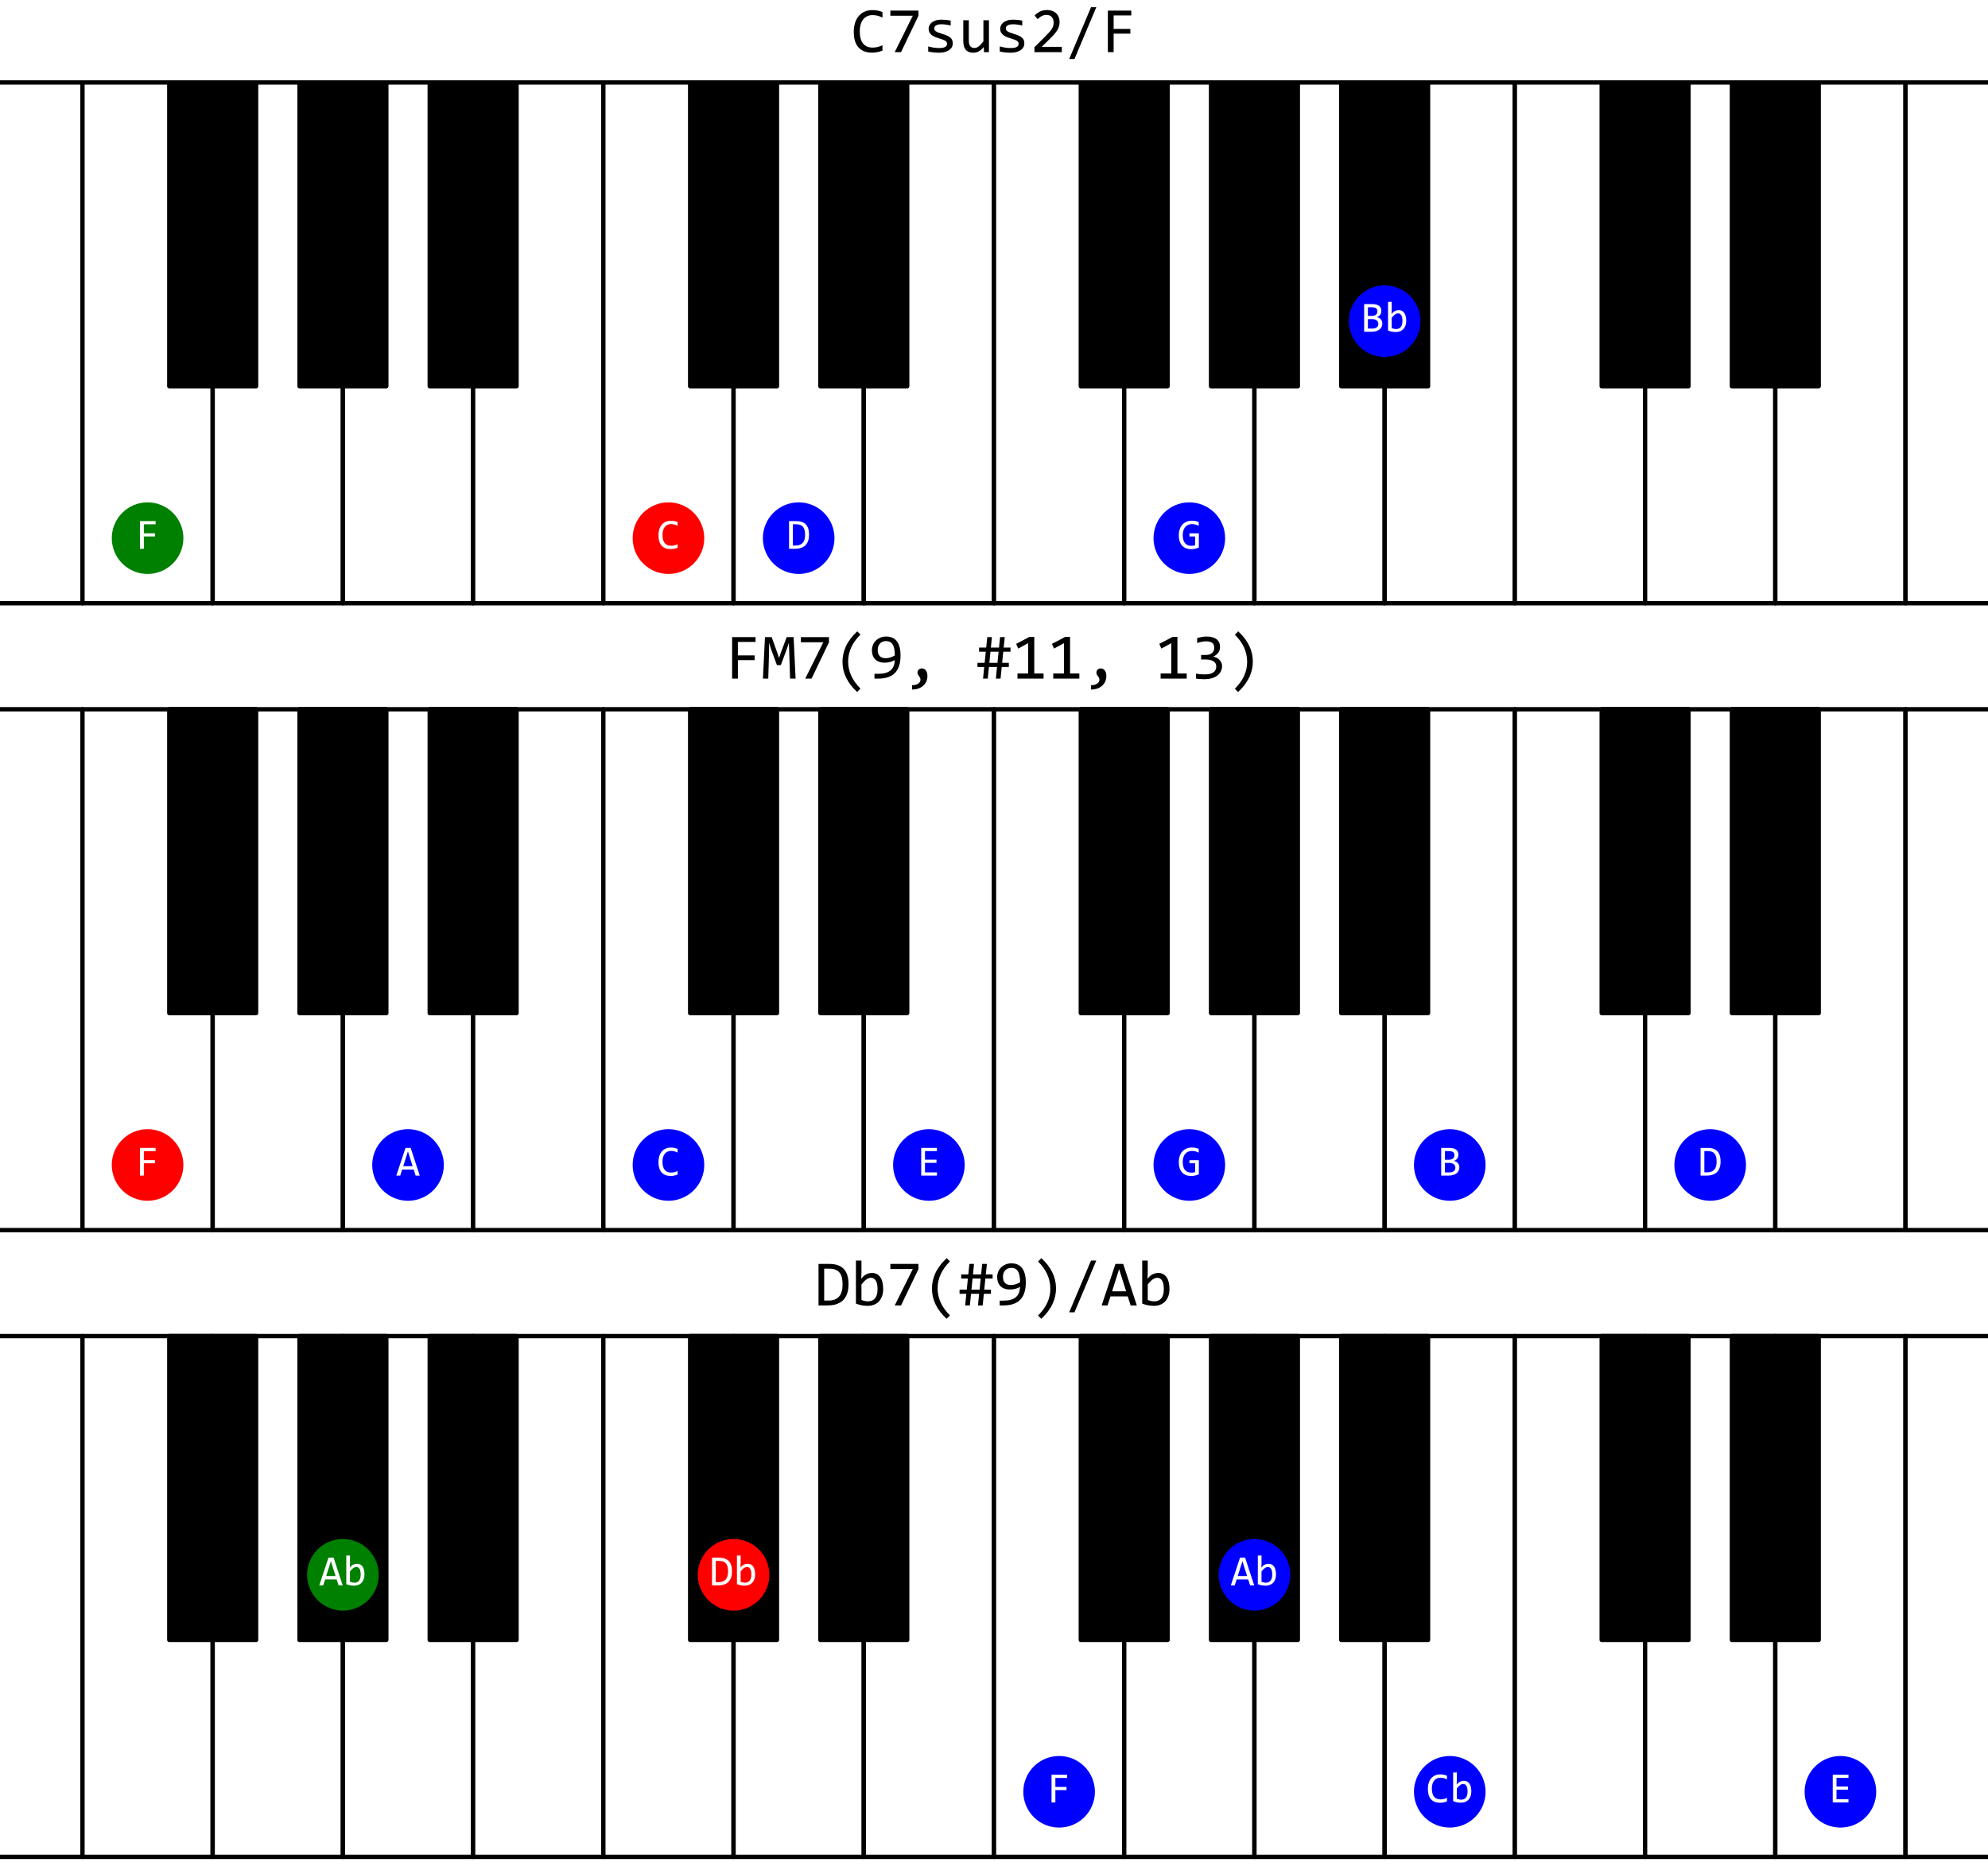 <?xml version="1.0" encoding="utf-8" standalone="no"?>
<!DOCTYPE svg PUBLIC "-//W3C//DTD SVG 1.1//EN"
  "http://www.w3.org/Graphics/SVG/1.1/DTD/svg11.dtd">
<!-- Created with matplotlib (https://matplotlib.org/) -->
<svg height="864pt" version="1.1" viewBox="0 0 916.297 864" width="916.297pt" xmlns="http://www.w3.org/2000/svg" xmlns:xlink="http://www.w3.org/1999/xlink">
 <defs>
  <style type="text/css">
*{stroke-linecap:butt;stroke-linejoin:round;}
  </style>
 </defs>
 <g id="figure_1">
  <g id="patch_1">
   <path d="M 0 864 
L 916.297 864 
L 916.297 0 
L 0 0 
z
" style="fill:#ffffff;"/>
  </g>
  <g id="axes_1">
   <g id="patch_2">
    <path clip-path="url(#p73d50b2ca3)" d="M -22.007 278.09 
L 38.012 278.09 
L 38.012 38.012 
L -22.007 38.012 
z
" style="fill:#ffffff;stroke:#000000;stroke-width:2;"/>
   </g>
   <g id="patch_3">
    <path clip-path="url(#p73d50b2ca3)" d="M 38.012 278.09 
L 98.032 278.09 
L 98.032 38.012 
L 38.012 38.012 
z
" style="fill:#ffffff;stroke:#000000;stroke-width:2;"/>
   </g>
   <g id="patch_4">
    <path clip-path="url(#p73d50b2ca3)" d="M 98.032 278.09 
L 158.051 278.09 
L 158.051 38.012 
L 98.032 38.012 
z
" style="fill:#ffffff;stroke:#000000;stroke-width:2;"/>
   </g>
   <g id="patch_5">
    <path clip-path="url(#p73d50b2ca3)" d="M 158.051 278.09 
L 218.071 278.09 
L 218.071 38.012 
L 158.051 38.012 
z
" style="fill:#ffffff;stroke:#000000;stroke-width:2;"/>
   </g>
   <g id="patch_6">
    <path clip-path="url(#p73d50b2ca3)" d="M 218.071 278.09 
L 278.09 278.09 
L 278.09 38.012 
L 218.071 38.012 
z
" style="fill:#ffffff;stroke:#000000;stroke-width:2;"/>
   </g>
   <g id="patch_7">
    <path clip-path="url(#p73d50b2ca3)" d="M 278.09 278.09 
L 338.11 278.09 
L 338.11 38.012 
L 278.09 38.012 
z
" style="fill:#ffffff;stroke:#000000;stroke-width:2;"/>
   </g>
   <g id="patch_8">
    <path clip-path="url(#p73d50b2ca3)" d="M 338.11 278.09 
L 398.129 278.09 
L 398.129 38.012 
L 338.11 38.012 
z
" style="fill:#ffffff;stroke:#000000;stroke-width:2;"/>
   </g>
   <g id="patch_9">
    <path clip-path="url(#p73d50b2ca3)" d="M 398.129 278.09 
L 458.148 278.09 
L 458.148 38.012 
L 398.129 38.012 
z
" style="fill:#ffffff;stroke:#000000;stroke-width:2;"/>
   </g>
   <g id="patch_10">
    <path clip-path="url(#p73d50b2ca3)" d="M 458.148 278.09 
L 518.168 278.09 
L 518.168 38.012 
L 458.148 38.012 
z
" style="fill:#ffffff;stroke:#000000;stroke-width:2;"/>
   </g>
   <g id="patch_11">
    <path clip-path="url(#p73d50b2ca3)" d="M 518.168 278.09 
L 578.187 278.09 
L 578.187 38.012 
L 518.168 38.012 
z
" style="fill:#ffffff;stroke:#000000;stroke-width:2;"/>
   </g>
   <g id="patch_12">
    <path clip-path="url(#p73d50b2ca3)" d="M 578.187 278.09 
L 638.207 278.09 
L 638.207 38.012 
L 578.187 38.012 
z
" style="fill:#ffffff;stroke:#000000;stroke-width:2;"/>
   </g>
   <g id="patch_13">
    <path clip-path="url(#p73d50b2ca3)" d="M 638.207 278.09 
L 698.226 278.09 
L 698.226 38.012 
L 638.207 38.012 
z
" style="fill:#ffffff;stroke:#000000;stroke-width:2;"/>
   </g>
   <g id="patch_14">
    <path clip-path="url(#p73d50b2ca3)" d="M 698.226 278.09 
L 758.246 278.09 
L 758.246 38.012 
L 698.226 38.012 
z
" style="fill:#ffffff;stroke:#000000;stroke-width:2;"/>
   </g>
   <g id="patch_15">
    <path clip-path="url(#p73d50b2ca3)" d="M 758.246 278.09 
L 818.265 278.09 
L 818.265 38.012 
L 758.246 38.012 
z
" style="fill:#ffffff;stroke:#000000;stroke-width:2;"/>
   </g>
   <g id="patch_16">
    <path clip-path="url(#p73d50b2ca3)" d="M 818.265 278.09 
L 878.285 278.09 
L 878.285 38.012 
L 818.265 38.012 
z
" style="fill:#ffffff;stroke:#000000;stroke-width:2;"/>
   </g>
   <g id="patch_17">
    <path clip-path="url(#p73d50b2ca3)" d="M 878.285 278.09 
L 938.304 278.09 
L 938.304 38.012 
L 878.285 38.012 
z
" style="fill:#ffffff;stroke:#000000;stroke-width:2;"/>
   </g>
   <g id="patch_18">
    <path clip-path="url(#p73d50b2ca3)" d="M -42.014 178.058 
L -2.001 178.058 
L -2.001 38.012 
L -42.014 38.012 
z
" style="stroke:#000000;stroke-width:2;"/>
   </g>
   <g id="patch_19">
    <path clip-path="url(#p73d50b2ca3)" d="M 78.025 178.058 
L 118.038 178.058 
L 118.038 38.012 
L 78.025 38.012 
z
" style="stroke:#000000;stroke-width:2;"/>
   </g>
   <g id="patch_20">
    <path clip-path="url(#p73d50b2ca3)" d="M 138.045 178.058 
L 178.058 178.058 
L 178.058 38.012 
L 138.045 38.012 
z
" style="stroke:#000000;stroke-width:2;"/>
   </g>
   <g id="patch_21">
    <path clip-path="url(#p73d50b2ca3)" d="M 198.064 178.058 
L 238.077 178.058 
L 238.077 38.012 
L 198.064 38.012 
z
" style="stroke:#000000;stroke-width:2;"/>
   </g>
   <g id="patch_22">
    <path clip-path="url(#p73d50b2ca3)" d="M 318.103 178.058 
L 358.116 178.058 
L 358.116 38.012 
L 318.103 38.012 
z
" style="stroke:#000000;stroke-width:2;"/>
   </g>
   <g id="patch_23">
    <path clip-path="url(#p73d50b2ca3)" d="M 378.123 178.058 
L 418.136 178.058 
L 418.136 38.012 
L 378.123 38.012 
z
" style="stroke:#000000;stroke-width:2;"/>
   </g>
   <g id="patch_24">
    <path clip-path="url(#p73d50b2ca3)" d="M 498.161 178.058 
L 538.174 178.058 
L 538.174 38.012 
L 498.161 38.012 
z
" style="stroke:#000000;stroke-width:2;"/>
   </g>
   <g id="patch_25">
    <path clip-path="url(#p73d50b2ca3)" d="M 558.181 178.058 
L 598.194 178.058 
L 598.194 38.012 
L 558.181 38.012 
z
" style="stroke:#000000;stroke-width:2;"/>
   </g>
   <g id="patch_26">
    <path clip-path="url(#p73d50b2ca3)" d="M 618.2 178.058 
L 658.213 178.058 
L 658.213 38.012 
L 618.2 38.012 
z
" style="stroke:#000000;stroke-width:2;"/>
   </g>
   <g id="patch_27">
    <path clip-path="url(#p73d50b2ca3)" d="M 738.239 178.058 
L 778.252 178.058 
L 778.252 38.012 
L 738.239 38.012 
z
" style="stroke:#000000;stroke-width:2;"/>
   </g>
   <g id="patch_28">
    <path clip-path="url(#p73d50b2ca3)" d="M 798.259 178.058 
L 838.272 178.058 
L 838.272 38.012 
L 798.259 38.012 
z
" style="stroke:#000000;stroke-width:2;"/>
   </g>
   <g id="patch_29">
    <path clip-path="url(#p73d50b2ca3)" d="M 918.298 178.058 
L 958.311 178.058 
L 958.311 38.012 
L 918.298 38.012 
z
" style="stroke:#000000;stroke-width:2;"/>
   </g>
   <g id="patch_30">
    <path clip-path="url(#p73d50b2ca3)" d="M 68.022 264.086 
C 72.267 264.086 76.338 262.399 79.339 259.398 
C 82.341 256.396 84.027 252.325 84.027 248.08 
C 84.027 243.836 82.341 239.764 79.339 236.763 
C 76.338 233.762 72.267 232.075 68.022 232.075 
C 63.777 232.075 59.706 233.762 56.705 236.763 
C 53.703 239.764 52.017 243.836 52.017 248.08 
C 52.017 252.325 53.703 256.396 56.705 259.398 
C 59.706 262.399 63.777 264.086 68.022 264.086 
z
" style="fill:#008000;stroke:#008000;stroke-linejoin:miter;"/>
   </g>
   <g id="patch_31">
    <path clip-path="url(#p73d50b2ca3)" d="M 308.1 264.086 
C 312.344 264.086 316.416 262.399 319.417 259.398 
C 322.419 256.396 324.105 252.325 324.105 248.08 
C 324.105 243.836 322.419 239.764 319.417 236.763 
C 316.416 233.762 312.344 232.075 308.1 232.075 
C 303.855 232.075 299.784 233.762 296.782 236.763 
C 293.781 239.764 292.095 243.836 292.095 248.08 
C 292.095 252.325 293.781 256.396 296.782 259.398 
C 299.784 262.399 303.855 264.086 308.1 264.086 
z
" style="fill:#ff0000;stroke:#ff0000;stroke-linejoin:miter;"/>
   </g>
   <g id="patch_32">
    <path clip-path="url(#p73d50b2ca3)" d="M 368.119 264.086 
C 372.364 264.086 376.435 262.399 379.437 259.398 
C 382.438 256.396 384.124 252.325 384.124 248.08 
C 384.124 243.836 382.438 239.764 379.437 236.763 
C 376.435 233.762 372.364 232.075 368.119 232.075 
C 363.875 232.075 359.803 233.762 356.802 236.763 
C 353.801 239.764 352.114 243.836 352.114 248.08 
C 352.114 252.325 353.801 256.396 356.802 259.398 
C 359.803 262.399 363.875 264.086 368.119 264.086 
z
" style="fill:#0000ff;stroke:#0000ff;stroke-linejoin:miter;"/>
   </g>
   <g id="patch_33">
    <path clip-path="url(#p73d50b2ca3)" d="M 548.178 264.086 
C 552.422 264.086 556.494 262.399 559.495 259.398 
C 562.496 256.396 564.183 252.325 564.183 248.08 
C 564.183 243.836 562.496 239.764 559.495 236.763 
C 556.494 233.762 552.422 232.075 548.178 232.075 
C 543.933 232.075 539.862 233.762 536.86 236.763 
C 533.859 239.764 532.172 243.836 532.172 248.08 
C 532.172 252.325 533.859 256.396 536.86 259.398 
C 539.862 262.399 543.933 264.086 548.178 264.086 
z
" style="fill:#0000ff;stroke:#0000ff;stroke-linejoin:miter;"/>
   </g>
   <g id="patch_34">
    <path clip-path="url(#p73d50b2ca3)" d="M 638.207 164.053 
C 642.451 164.053 646.523 162.367 649.524 159.365 
C 652.526 156.364 654.212 152.293 654.212 148.048 
C 654.212 143.803 652.526 139.732 649.524 136.731 
C 646.523 133.729 642.451 132.043 638.207 132.043 
C 633.962 132.043 629.891 133.729 626.889 136.731 
C 623.888 139.732 622.202 143.803 622.202 148.048 
C 622.202 152.293 623.888 156.364 626.889 159.365 
C 629.891 162.367 633.962 164.053 638.207 164.053 
z
" style="fill:#0000ff;stroke:#0000ff;stroke-linejoin:miter;"/>
   </g>
   <g id="text_1">
    <!-- C7sus2/F -->
    <defs>
     <path d="M 48.578 2.391 
Q 40.922 -0.781 32.516 -0.781 
Q 19 -0.781 11.75 7.297 
Q 4.5 15.375 4.5 31.203 
Q 4.5 38.875 6.5 45.062 
Q 8.5 51.266 12.203 55.578 
Q 15.922 59.906 21.188 62.25 
Q 26.469 64.594 33.016 64.594 
Q 37.453 64.594 41.25 63.844 
Q 45.062 63.094 48.578 61.531 
L 48.578 52.984 
Q 45.125 54.891 41.406 55.891 
Q 37.703 56.891 33.297 56.891 
Q 28.812 56.891 25.172 55.203 
Q 21.531 53.516 18.984 50.312 
Q 16.453 47.125 15.078 42.5 
Q 13.719 37.891 13.719 31.984 
Q 13.719 19.578 18.75 13.281 
Q 23.781 6.984 33.5 6.984 
Q 37.594 6.984 41.359 7.938 
Q 45.125 8.891 48.578 10.594 
z
" id="Consolas-with-Yahei-67"/>
     <path d="M 48.875 55.906 
L 22.125 0 
L 12.406 0 
L 40.188 55.906 
L 5.719 55.906 
L 5.719 63.812 
L 48.875 63.812 
z
" id="Consolas-with-Yahei-55"/>
     <path d="M 46.625 13.375 
Q 46.625 10.797 45.75 8.734 
Q 44.875 6.688 43.359 5.094 
Q 41.844 3.516 39.844 2.391 
Q 37.844 1.266 35.562 0.531 
Q 33.297 -0.203 30.906 -0.531 
Q 28.516 -0.875 26.219 -0.875 
Q 21.234 -0.875 17.062 -0.438 
Q 12.891 0 8.891 0.984 
L 8.891 8.797 
Q 13.188 7.562 17.438 6.922 
Q 21.688 6.297 25.875 6.297 
Q 31.984 6.297 34.906 7.953 
Q 37.844 9.625 37.844 12.703 
Q 37.844 14.016 37.375 15.062 
Q 36.922 16.109 35.688 17.062 
Q 34.469 18.016 31.906 19.031 
Q 29.344 20.062 24.906 21.391 
Q 21.578 22.359 18.766 23.609 
Q 15.969 24.859 13.906 26.562 
Q 11.859 28.266 10.688 30.562 
Q 9.516 32.859 9.516 35.984 
Q 9.516 38.031 10.469 40.469 
Q 11.422 42.922 13.719 45.016 
Q 16.016 47.125 19.922 48.516 
Q 23.828 49.906 29.688 49.906 
Q 32.562 49.906 36.078 49.578 
Q 39.594 49.266 43.406 48.484 
L 43.406 40.922 
Q 39.406 41.891 35.812 42.359 
Q 32.234 42.828 29.594 42.828 
Q 26.422 42.828 24.25 42.328 
Q 22.078 41.844 20.734 40.984 
Q 19.391 40.141 18.797 38.984 
Q 18.219 37.844 18.219 36.531 
Q 18.219 35.203 18.719 34.125 
Q 19.234 33.062 20.625 32.062 
Q 22.016 31.062 24.5 30.047 
Q 27 29.047 31 27.875 
Q 35.359 26.609 38.328 25.219 
Q 41.312 23.828 43.156 22.109 
Q 45.016 20.406 45.812 18.25 
Q 46.625 16.109 46.625 13.375 
z
" id="Consolas-with-Yahei-115"/>
     <path d="M 47.219 0 
L 39.594 0 
L 39.312 7.906 
Q 37.109 5.375 35.125 3.688 
Q 33.156 2 31.203 0.969 
Q 29.25 -0.047 27.266 -0.453 
Q 25.297 -0.875 23.094 -0.875 
Q 15.531 -0.875 11.672 3.562 
Q 7.812 8.016 7.812 17 
L 7.812 49.031 
L 16.312 49.031 
L 16.312 17.672 
Q 16.312 6.391 24.812 6.391 
Q 26.375 6.391 27.859 6.859 
Q 29.344 7.328 30.984 8.469 
Q 32.625 9.625 34.5 11.578 
Q 36.375 13.531 38.719 16.5 
L 38.719 49.031 
L 47.219 49.031 
z
" id="Consolas-with-Yahei-117"/>
     <path d="M 49.219 0 
L 7.172 0 
L 7.172 7.625 
L 23.688 24.031 
Q 27.734 28.031 30.266 30.953 
Q 32.812 33.891 34.219 36.297 
Q 35.641 38.719 36.125 40.859 
Q 36.625 43.016 36.625 45.516 
Q 36.625 47.859 35.984 49.969 
Q 35.359 52.094 34.031 53.703 
Q 32.719 55.328 30.609 56.25 
Q 28.516 57.172 25.594 57.172 
Q 21.531 57.172 18.203 55.359 
Q 14.891 53.562 12.109 50.688 
L 7.422 56.297 
Q 11.031 60.109 15.734 62.406 
Q 20.453 64.703 26.703 64.703 
Q 30.953 64.703 34.438 63.422 
Q 37.938 62.156 40.469 59.766 
Q 43.016 57.375 44.406 53.906 
Q 45.797 50.438 45.797 46.094 
Q 45.797 42.438 44.812 39.312 
Q 43.844 36.188 41.859 33.078 
Q 39.891 29.984 36.891 26.656 
Q 33.891 23.344 29.781 19.391 
L 18.219 8.109 
L 49.219 8.109 
z
" id="Consolas-with-Yahei-50"/>
     <path d="M 47.219 69 
L 13.719 -10.5 
L 5.609 -10.5 
L 39.109 69 
z
" id="Consolas-with-Yahei-47"/>
     <path d="M 46 56.391 
L 18.891 56.391 
L 18.891 35.688 
L 44.578 35.688 
L 44.578 28.422 
L 18.891 28.422 
L 18.891 0 
L 10.016 0 
L 10.016 63.812 
L 46 63.812 
z
" id="Consolas-with-Yahei-70"/>
    </defs>
    <g transform="translate(392.167 24.035)scale(0.3 -0.3)">
     <use xlink:href="#Consolas-with-Yahei-67"/>
     <use x="54.98" xlink:href="#Consolas-with-Yahei-55"/>
     <use x="109.961" xlink:href="#Consolas-with-Yahei-115"/>
     <use x="164.941" xlink:href="#Consolas-with-Yahei-117"/>
     <use x="219.922" xlink:href="#Consolas-with-Yahei-115"/>
     <use x="274.902" xlink:href="#Consolas-with-Yahei-50"/>
     <use x="329.883" xlink:href="#Consolas-with-Yahei-47"/>
     <use x="384.863" xlink:href="#Consolas-with-Yahei-70"/>
    </g>
   </g>
   <g id="text_2">
    <!-- F -->
    <g style="fill:#ffffff;" transform="translate(62.524 252.979)scale(0.2 -0.2)">
     <use xlink:href="#Consolas-with-Yahei-70"/>
    </g>
   </g>
   <g id="text_3">
    <!-- C -->
    <g style="fill:#ffffff;" transform="translate(302.601 252.979)scale(0.2 -0.2)">
     <use xlink:href="#Consolas-with-Yahei-67"/>
    </g>
   </g>
   <g id="text_4">
    <!-- D -->
    <defs>
     <path d="M 51.422 32.625 
Q 51.422 28.031 50.703 23.828 
Q 50 19.625 48.438 16.016 
Q 46.875 12.406 44.375 9.453 
Q 41.891 6.5 38.281 4.391 
Q 34.672 2.297 29.875 1.141 
Q 25.094 0 19 0 
L 5.328 0 
L 5.328 63.812 
L 21.781 63.812 
Q 36.719 63.812 44.062 56.125 
Q 51.422 48.438 51.422 32.625 
z
M 42.281 31.984 
Q 42.281 38.766 41.016 43.453 
Q 39.75 48.141 37.156 51.016 
Q 34.578 53.906 30.672 55.203 
Q 26.766 56.5 21.484 56.5 
L 14.016 56.5 
L 14.016 7.516 
L 20.516 7.516 
Q 42.281 7.516 42.281 31.984 
z
" id="Consolas-with-Yahei-68"/>
    </defs>
    <g style="fill:#ffffff;" transform="translate(362.621 252.979)scale(0.2 -0.2)">
     <use xlink:href="#Consolas-with-Yahei-68"/>
    </g>
   </g>
   <g id="text_5">
    <!-- G -->
    <defs>
     <path d="M 49.125 52.875 
Q 45.562 54.781 41.797 55.828 
Q 38.031 56.891 33.594 56.891 
Q 28.516 56.891 24.562 55.078 
Q 20.609 53.266 17.891 49.969 
Q 15.188 46.688 13.75 42.047 
Q 12.312 37.406 12.312 31.781 
Q 12.312 25.922 13.484 21.281 
Q 14.656 16.656 17.141 13.422 
Q 19.625 10.203 23.5 8.484 
Q 27.391 6.781 32.812 6.781 
Q 33.734 6.781 34.812 6.875 
Q 35.891 6.984 36.953 7.156 
Q 38.031 7.328 39.031 7.562 
Q 40.047 7.812 40.828 8.109 
L 40.828 28.422 
L 27.781 28.422 
L 27.781 35.594 
L 49.422 35.594 
L 49.422 2.984 
Q 47.406 2.047 45.188 1.312 
Q 42.969 0.594 40.641 0.094 
Q 38.328 -0.391 36.031 -0.625 
Q 33.734 -0.875 31.594 -0.875 
Q 25.047 -0.875 19.797 1.172 
Q 14.547 3.219 10.859 7.25 
Q 7.172 11.281 5.188 17.281 
Q 3.219 23.297 3.219 31.203 
Q 3.219 39.062 5.422 45.281 
Q 7.625 51.516 11.594 55.828 
Q 15.578 60.156 21.172 62.422 
Q 26.766 64.703 33.5 64.703 
Q 37.797 64.703 41.672 63.938 
Q 45.562 63.188 49.125 61.531 
z
" id="Consolas-with-Yahei-71"/>
    </defs>
    <g style="fill:#ffffff;" transform="translate(542.679 252.979)scale(0.2 -0.2)">
     <use xlink:href="#Consolas-with-Yahei-71"/>
    </g>
   </g>
   <g id="text_6">
    <!-- Bb -->
    <defs>
     <path d="M 49.609 19.094 
Q 49.609 14.5 47.828 10.953 
Q 46.047 7.422 42.75 4.984 
Q 39.453 2.547 34.781 1.266 
Q 30.125 0 24.422 0 
L 7.719 0 
L 7.719 63.812 
L 25.984 63.812 
Q 47.312 63.812 47.312 48.297 
Q 47.312 43.109 44.844 39.391 
Q 42.391 35.688 36.812 33.891 
Q 39.406 33.406 41.719 32.234 
Q 44.047 31.062 45.797 29.203 
Q 47.562 27.344 48.578 24.797 
Q 49.609 22.266 49.609 19.094 
z
M 38.281 47.125 
Q 38.281 49.078 37.688 50.812 
Q 37.109 52.547 35.641 53.781 
Q 34.188 55.031 31.688 55.766 
Q 29.203 56.5 25.391 56.5 
L 16.406 56.5 
L 16.406 36.531 
L 25.094 36.531 
Q 28.078 36.531 30.484 37.156 
Q 32.906 37.797 34.641 39.109 
Q 36.375 40.438 37.328 42.406 
Q 38.281 44.391 38.281 47.125 
z
M 40.375 18.797 
Q 40.375 21.234 39.344 23.188 
Q 38.328 25.141 36.375 26.484 
Q 34.422 27.828 31.609 28.562 
Q 28.812 29.297 25.297 29.297 
L 16.406 29.297 
L 16.406 7.328 
L 25.594 7.328 
Q 33.062 7.328 36.719 10.109 
Q 40.375 12.891 40.375 18.797 
z
" id="Consolas-with-Yahei-66"/>
     <path d="M 49.703 25.391 
Q 49.703 19.281 48.016 14.469 
Q 46.344 9.672 43.234 6.328 
Q 40.141 2.984 35.688 1.188 
Q 31.25 -0.594 25.688 -0.594 
Q 21.344 -0.594 16.797 0.234 
Q 12.25 1.078 7.812 2.875 
L 7.812 69 
L 16.312 69 
L 16.312 50 
L 15.922 40.922 
Q 19.578 45.844 23.75 47.875 
Q 27.938 49.906 32.719 49.906 
Q 36.922 49.906 40.094 48.141 
Q 43.266 46.391 45.406 43.188 
Q 47.562 39.984 48.625 35.469 
Q 49.703 30.953 49.703 25.391 
z
M 41.016 25 
Q 41.016 28.859 40.453 32.078 
Q 39.891 35.297 38.672 37.594 
Q 37.453 39.891 35.547 41.188 
Q 33.641 42.484 31 42.484 
Q 29.391 42.484 27.734 41.969 
Q 26.078 41.453 24.297 40.25 
Q 22.516 39.062 20.531 37.078 
Q 18.562 35.109 16.312 32.172 
L 16.312 8.406 
Q 18.797 7.422 21.375 6.859 
Q 23.969 6.297 26.312 6.297 
Q 29.25 6.297 31.906 7.219 
Q 34.578 8.156 36.594 10.328 
Q 38.625 12.5 39.812 16.078 
Q 41.016 19.672 41.016 25 
z
" id="Consolas-with-Yahei-98"/>
    </defs>
    <g style="fill:#ffffff;" transform="translate(627.21 152.946)scale(0.2 -0.2)">
     <use xlink:href="#Consolas-with-Yahei-66"/>
     <use x="54.98" xlink:href="#Consolas-with-Yahei-98"/>
    </g>
   </g>
  </g>
  <g id="axes_2">
   <g id="patch_35">
    <path clip-path="url(#p069b4c69b0)" d="M -22.007 567.044 
L 38.012 567.044 
L 38.012 326.966 
L -22.007 326.966 
z
" style="fill:#ffffff;stroke:#000000;stroke-width:2;"/>
   </g>
   <g id="patch_36">
    <path clip-path="url(#p069b4c69b0)" d="M 38.012 567.044 
L 98.032 567.044 
L 98.032 326.966 
L 38.012 326.966 
z
" style="fill:#ffffff;stroke:#000000;stroke-width:2;"/>
   </g>
   <g id="patch_37">
    <path clip-path="url(#p069b4c69b0)" d="M 98.032 567.044 
L 158.051 567.044 
L 158.051 326.966 
L 98.032 326.966 
z
" style="fill:#ffffff;stroke:#000000;stroke-width:2;"/>
   </g>
   <g id="patch_38">
    <path clip-path="url(#p069b4c69b0)" d="M 158.051 567.044 
L 218.071 567.044 
L 218.071 326.966 
L 158.051 326.966 
z
" style="fill:#ffffff;stroke:#000000;stroke-width:2;"/>
   </g>
   <g id="patch_39">
    <path clip-path="url(#p069b4c69b0)" d="M 218.071 567.044 
L 278.09 567.044 
L 278.09 326.966 
L 218.071 326.966 
z
" style="fill:#ffffff;stroke:#000000;stroke-width:2;"/>
   </g>
   <g id="patch_40">
    <path clip-path="url(#p069b4c69b0)" d="M 278.09 567.044 
L 338.11 567.044 
L 338.11 326.966 
L 278.09 326.966 
z
" style="fill:#ffffff;stroke:#000000;stroke-width:2;"/>
   </g>
   <g id="patch_41">
    <path clip-path="url(#p069b4c69b0)" d="M 338.11 567.044 
L 398.129 567.044 
L 398.129 326.966 
L 338.11 326.966 
z
" style="fill:#ffffff;stroke:#000000;stroke-width:2;"/>
   </g>
   <g id="patch_42">
    <path clip-path="url(#p069b4c69b0)" d="M 398.129 567.044 
L 458.148 567.044 
L 458.148 326.966 
L 398.129 326.966 
z
" style="fill:#ffffff;stroke:#000000;stroke-width:2;"/>
   </g>
   <g id="patch_43">
    <path clip-path="url(#p069b4c69b0)" d="M 458.148 567.044 
L 518.168 567.044 
L 518.168 326.966 
L 458.148 326.966 
z
" style="fill:#ffffff;stroke:#000000;stroke-width:2;"/>
   </g>
   <g id="patch_44">
    <path clip-path="url(#p069b4c69b0)" d="M 518.168 567.044 
L 578.187 567.044 
L 578.187 326.966 
L 518.168 326.966 
z
" style="fill:#ffffff;stroke:#000000;stroke-width:2;"/>
   </g>
   <g id="patch_45">
    <path clip-path="url(#p069b4c69b0)" d="M 578.187 567.044 
L 638.207 567.044 
L 638.207 326.966 
L 578.187 326.966 
z
" style="fill:#ffffff;stroke:#000000;stroke-width:2;"/>
   </g>
   <g id="patch_46">
    <path clip-path="url(#p069b4c69b0)" d="M 638.207 567.044 
L 698.226 567.044 
L 698.226 326.966 
L 638.207 326.966 
z
" style="fill:#ffffff;stroke:#000000;stroke-width:2;"/>
   </g>
   <g id="patch_47">
    <path clip-path="url(#p069b4c69b0)" d="M 698.226 567.044 
L 758.246 567.044 
L 758.246 326.966 
L 698.226 326.966 
z
" style="fill:#ffffff;stroke:#000000;stroke-width:2;"/>
   </g>
   <g id="patch_48">
    <path clip-path="url(#p069b4c69b0)" d="M 758.246 567.044 
L 818.265 567.044 
L 818.265 326.966 
L 758.246 326.966 
z
" style="fill:#ffffff;stroke:#000000;stroke-width:2;"/>
   </g>
   <g id="patch_49">
    <path clip-path="url(#p069b4c69b0)" d="M 818.265 567.044 
L 878.285 567.044 
L 878.285 326.966 
L 818.265 326.966 
z
" style="fill:#ffffff;stroke:#000000;stroke-width:2;"/>
   </g>
   <g id="patch_50">
    <path clip-path="url(#p069b4c69b0)" d="M 878.285 567.044 
L 938.304 567.044 
L 938.304 326.966 
L 878.285 326.966 
z
" style="fill:#ffffff;stroke:#000000;stroke-width:2;"/>
   </g>
   <g id="patch_51">
    <path clip-path="url(#p069b4c69b0)" d="M -42.014 467.011 
L -2.001 467.011 
L -2.001 326.966 
L -42.014 326.966 
z
" style="stroke:#000000;stroke-width:2;"/>
   </g>
   <g id="patch_52">
    <path clip-path="url(#p069b4c69b0)" d="M 78.025 467.011 
L 118.038 467.011 
L 118.038 326.966 
L 78.025 326.966 
z
" style="stroke:#000000;stroke-width:2;"/>
   </g>
   <g id="patch_53">
    <path clip-path="url(#p069b4c69b0)" d="M 138.045 467.011 
L 178.058 467.011 
L 178.058 326.966 
L 138.045 326.966 
z
" style="stroke:#000000;stroke-width:2;"/>
   </g>
   <g id="patch_54">
    <path clip-path="url(#p069b4c69b0)" d="M 198.064 467.011 
L 238.077 467.011 
L 238.077 326.966 
L 198.064 326.966 
z
" style="stroke:#000000;stroke-width:2;"/>
   </g>
   <g id="patch_55">
    <path clip-path="url(#p069b4c69b0)" d="M 318.103 467.011 
L 358.116 467.011 
L 358.116 326.966 
L 318.103 326.966 
z
" style="stroke:#000000;stroke-width:2;"/>
   </g>
   <g id="patch_56">
    <path clip-path="url(#p069b4c69b0)" d="M 378.123 467.011 
L 418.136 467.011 
L 418.136 326.966 
L 378.123 326.966 
z
" style="stroke:#000000;stroke-width:2;"/>
   </g>
   <g id="patch_57">
    <path clip-path="url(#p069b4c69b0)" d="M 498.161 467.011 
L 538.174 467.011 
L 538.174 326.966 
L 498.161 326.966 
z
" style="stroke:#000000;stroke-width:2;"/>
   </g>
   <g id="patch_58">
    <path clip-path="url(#p069b4c69b0)" d="M 558.181 467.011 
L 598.194 467.011 
L 598.194 326.966 
L 558.181 326.966 
z
" style="stroke:#000000;stroke-width:2;"/>
   </g>
   <g id="patch_59">
    <path clip-path="url(#p069b4c69b0)" d="M 618.2 467.011 
L 658.213 467.011 
L 658.213 326.966 
L 618.2 326.966 
z
" style="stroke:#000000;stroke-width:2;"/>
   </g>
   <g id="patch_60">
    <path clip-path="url(#p069b4c69b0)" d="M 738.239 467.011 
L 778.252 467.011 
L 778.252 326.966 
L 738.239 326.966 
z
" style="stroke:#000000;stroke-width:2;"/>
   </g>
   <g id="patch_61">
    <path clip-path="url(#p069b4c69b0)" d="M 798.259 467.011 
L 838.272 467.011 
L 838.272 326.966 
L 798.259 326.966 
z
" style="stroke:#000000;stroke-width:2;"/>
   </g>
   <g id="patch_62">
    <path clip-path="url(#p069b4c69b0)" d="M 918.298 467.011 
L 958.311 467.011 
L 958.311 326.966 
L 918.298 326.966 
z
" style="stroke:#000000;stroke-width:2;"/>
   </g>
   <g id="patch_63">
    <path clip-path="url(#p069b4c69b0)" d="M 68.022 553.039 
C 72.267 553.039 76.338 551.353 79.339 548.351 
C 82.341 545.35 84.027 541.279 84.027 537.034 
C 84.027 532.789 82.341 528.718 79.339 525.717 
C 76.338 522.715 72.267 521.029 68.022 521.029 
C 63.777 521.029 59.706 522.715 56.705 525.717 
C 53.703 528.718 52.017 532.789 52.017 537.034 
C 52.017 541.279 53.703 545.35 56.705 548.351 
C 59.706 551.353 63.777 553.039 68.022 553.039 
z
" style="fill:#ff0000;stroke:#ff0000;stroke-linejoin:miter;"/>
   </g>
   <g id="patch_64">
    <path clip-path="url(#p069b4c69b0)" d="M 188.061 553.039 
C 192.306 553.039 196.377 551.353 199.378 548.351 
C 202.38 545.35 204.066 541.279 204.066 537.034 
C 204.066 532.789 202.38 528.718 199.378 525.717 
C 196.377 522.715 192.306 521.029 188.061 521.029 
C 183.816 521.029 179.745 522.715 176.744 525.717 
C 173.742 528.718 172.056 532.789 172.056 537.034 
C 172.056 541.279 173.742 545.35 176.744 548.351 
C 179.745 551.353 183.816 553.039 188.061 553.039 
z
" style="fill:#0000ff;stroke:#0000ff;stroke-linejoin:miter;"/>
   </g>
   <g id="patch_65">
    <path clip-path="url(#p069b4c69b0)" d="M 308.1 553.039 
C 312.344 553.039 316.416 551.353 319.417 548.351 
C 322.419 545.35 324.105 541.279 324.105 537.034 
C 324.105 532.789 322.419 528.718 319.417 525.717 
C 316.416 522.715 312.344 521.029 308.1 521.029 
C 303.855 521.029 299.784 522.715 296.782 525.717 
C 293.781 528.718 292.095 532.789 292.095 537.034 
C 292.095 541.279 293.781 545.35 296.782 548.351 
C 299.784 551.353 303.855 553.039 308.1 553.039 
z
" style="fill:#0000ff;stroke:#0000ff;stroke-linejoin:miter;"/>
   </g>
   <g id="patch_66">
    <path clip-path="url(#p069b4c69b0)" d="M 428.139 553.039 
C 432.383 553.039 436.455 551.353 439.456 548.351 
C 442.458 545.35 444.144 541.279 444.144 537.034 
C 444.144 532.789 442.458 528.718 439.456 525.717 
C 436.455 522.715 432.383 521.029 428.139 521.029 
C 423.894 521.029 419.823 522.715 416.821 525.717 
C 413.82 528.718 412.134 532.789 412.134 537.034 
C 412.134 541.279 413.82 545.35 416.821 548.351 
C 419.823 551.353 423.894 553.039 428.139 553.039 
z
" style="fill:#0000ff;stroke:#0000ff;stroke-linejoin:miter;"/>
   </g>
   <g id="patch_67">
    <path clip-path="url(#p069b4c69b0)" d="M 548.178 553.039 
C 552.422 553.039 556.494 551.353 559.495 548.351 
C 562.496 545.35 564.183 541.279 564.183 537.034 
C 564.183 532.789 562.496 528.718 559.495 525.717 
C 556.494 522.715 552.422 521.029 548.178 521.029 
C 543.933 521.029 539.862 522.715 536.86 525.717 
C 533.859 528.718 532.172 532.789 532.172 537.034 
C 532.172 541.279 533.859 545.35 536.86 548.351 
C 539.862 551.353 543.933 553.039 548.178 553.039 
z
" style="fill:#0000ff;stroke:#0000ff;stroke-linejoin:miter;"/>
   </g>
   <g id="patch_68">
    <path clip-path="url(#p069b4c69b0)" d="M 668.217 553.039 
C 672.461 553.039 676.533 551.353 679.534 548.351 
C 682.535 545.35 684.222 541.279 684.222 537.034 
C 684.222 532.789 682.535 528.718 679.534 525.717 
C 676.533 522.715 672.461 521.029 668.217 521.029 
C 663.972 521.029 659.901 522.715 656.899 525.717 
C 653.898 528.718 652.211 532.789 652.211 537.034 
C 652.211 541.279 653.898 545.35 656.899 548.351 
C 659.901 551.353 663.972 553.039 668.217 553.039 
z
" style="fill:#0000ff;stroke:#0000ff;stroke-linejoin:miter;"/>
   </g>
   <g id="patch_69">
    <path clip-path="url(#p069b4c69b0)" d="M 788.255 553.039 
C 792.5 553.039 796.571 551.353 799.573 548.351 
C 802.574 545.35 804.261 541.279 804.261 537.034 
C 804.261 532.789 802.574 528.718 799.573 525.717 
C 796.571 522.715 792.5 521.029 788.255 521.029 
C 784.011 521.029 779.939 522.715 776.938 525.717 
C 773.937 528.718 772.25 532.789 772.25 537.034 
C 772.25 541.279 773.937 545.35 776.938 548.351 
C 779.939 551.353 784.011 553.039 788.255 553.039 
z
" style="fill:#0000ff;stroke:#0000ff;stroke-linejoin:miter;"/>
   </g>
   <g id="text_7">
    <!-- FM7(9, #11, 13) -->
    <defs>
     <path d="M 52.594 0 
L 44.094 0 
L 42.828 39.797 
L 42.281 55.078 
L 39.312 46.188 
L 29.891 20.797 
L 23.875 20.797 
L 14.891 45.219 
L 11.922 55.078 
L 11.719 39.109 
L 10.594 0 
L 2.391 0 
L 5.516 63.812 
L 15.828 63.812 
L 24.422 39.797 
L 27.203 31.688 
L 29.891 39.797 
L 38.922 63.812 
L 49.516 63.812 
z
" id="Consolas-with-Yahei-77"/>
     <path d="M 37.156 -20.516 
Q 14.656 0.344 14.656 25.594 
Q 14.656 31.5 15.844 37.375 
Q 17.047 43.266 19.703 49.172 
Q 22.359 55.078 26.734 60.984 
Q 31.109 66.891 37.359 72.703 
L 42.281 67.672 
Q 23.344 48.969 23.344 26.219 
Q 23.344 14.891 28.125 4.438 
Q 32.906 -6 42.281 -15.281 
z
" id="Consolas-with-Yahei-40"/>
     <path d="M 48.875 35.5 
Q 48.875 26.172 46.625 19.453 
Q 44.391 12.75 39.984 8.422 
Q 35.594 4.109 29.094 2.047 
Q 22.609 0 14.109 0 
L 8.797 0 
L 8.797 7.422 
L 14.703 7.422 
Q 21 7.422 25.578 8.688 
Q 30.172 9.969 33.219 12.422 
Q 36.281 14.891 37.891 18.422 
Q 39.5 21.969 39.891 26.516 
L 40.094 28.516 
Q 37.016 26.703 33 25.609 
Q 29 24.516 24.312 24.516 
Q 19.484 24.516 15.812 25.922 
Q 12.156 27.344 9.734 29.875 
Q 7.328 32.422 6.109 35.906 
Q 4.891 39.406 4.891 43.5 
Q 4.891 47.953 6.5 51.812 
Q 8.109 55.672 11.016 58.516 
Q 13.922 61.375 17.969 63.031 
Q 22.016 64.703 26.906 64.703 
Q 31.641 64.703 35.672 63.141 
Q 39.703 61.578 42.625 58.078 
Q 45.562 54.594 47.219 49.016 
Q 48.875 43.453 48.875 35.5 
z
M 26.516 57.719 
Q 23.781 57.719 21.453 56.812 
Q 19.141 55.906 17.453 54.172 
Q 15.766 52.438 14.781 49.891 
Q 13.812 47.359 13.812 44.094 
Q 13.812 41.109 14.516 38.766 
Q 15.234 36.422 16.719 34.781 
Q 18.219 33.156 20.562 32.266 
Q 22.906 31.391 26.125 31.391 
Q 27.938 31.391 29.859 31.734 
Q 31.781 32.078 33.609 32.656 
Q 35.453 33.25 37.109 34.031 
Q 38.766 34.812 40.094 35.688 
Q 40.094 42 39.156 46.219 
Q 38.234 50.438 36.469 53 
Q 34.719 55.562 32.203 56.641 
Q 29.688 57.719 26.516 57.719 
z
" id="Consolas-with-Yahei-57"/>
     <path d="M 11.625 -10.016 
Q 14.109 -10.109 16.453 -9.562 
Q 18.797 -9.031 20.578 -7.984 
Q 22.359 -6.938 23.438 -5.375 
Q 24.516 -3.812 24.516 -1.812 
Q 24.516 0.25 23.797 1.516 
Q 23.094 2.781 22.219 3.859 
Q 21.344 4.938 20.625 6.156 
Q 19.922 7.375 19.922 9.422 
Q 19.922 10.453 20.312 11.578 
Q 20.703 12.703 21.5 13.625 
Q 22.312 14.547 23.562 15.125 
Q 24.812 15.719 26.516 15.719 
Q 28.219 15.719 29.797 15.016 
Q 31.391 14.312 32.594 12.844 
Q 33.797 11.375 34.5 9.172 
Q 35.203 6.984 35.203 4 
Q 35.203 -0.047 33.719 -3.781 
Q 32.234 -7.516 29.266 -10.391 
Q 26.312 -13.281 21.891 -14.984 
Q 17.484 -16.703 11.625 -16.703 
z
" id="Consolas-with-Yahei-44"/>
     <path id="Consolas-with-Yahei-32"/>
     <path d="M 50.297 17.922 
L 39.406 17.922 
L 37.594 0 
L 30.375 0 
L 32.172 17.922 
L 19.734 17.922 
L 17.922 0 
L 10.688 0 
L 12.5 17.922 
L 2.094 17.922 
L 2.094 24.266 
L 13.141 24.266 
L 14.891 41.359 
L 4.594 41.359 
L 4.594 47.703 
L 15.531 47.703 
L 17.188 63.812 
L 24.312 63.812 
L 22.703 47.703 
L 35.203 47.703 
L 36.859 63.812 
L 44.094 63.812 
L 42.391 47.703 
L 52.875 47.703 
L 52.875 41.359 
L 41.75 41.359 
L 40.047 24.266 
L 50.297 24.266 
z
M 32.859 24.266 
L 34.578 41.359 
L 22.078 41.359 
L 20.359 24.266 
z
" id="Consolas-with-Yahei-35"/>
     <path d="M 48.688 0 
L 8.594 0 
L 8.594 7.906 
L 25 7.906 
L 25 54.5 
L 9.719 46.188 
L 6.594 53.422 
L 26.906 64.109 
L 34.422 64.109 
L 34.422 7.906 
L 48.688 7.906 
z
" id="Consolas-with-Yahei-49"/>
     <path d="M 48 19.391 
Q 48 15.188 46.281 11.5 
Q 44.578 7.812 41.156 5.047 
Q 37.75 2.297 32.562 0.703 
Q 27.391 -0.875 20.516 -0.875 
Q 16.703 -0.875 13.672 -0.625 
Q 10.641 -0.391 8.016 0 
L 8.016 7.625 
Q 11.031 7.078 14.406 6.781 
Q 17.781 6.5 21.297 6.5 
Q 26.078 6.5 29.469 7.344 
Q 32.859 8.203 35 9.812 
Q 37.156 11.422 38.125 13.719 
Q 39.109 16.016 39.109 18.891 
Q 39.109 21.531 37.938 23.484 
Q 36.766 25.438 34.641 26.75 
Q 32.516 28.078 29.562 28.734 
Q 26.609 29.391 23.094 29.391 
L 15.828 29.391 
L 15.828 36.375 
L 23.188 36.375 
Q 26.078 36.375 28.438 37.125 
Q 30.812 37.891 32.5 39.297 
Q 34.188 40.719 35.078 42.797 
Q 35.984 44.875 35.984 47.516 
Q 35.984 52.641 32.859 54.984 
Q 29.734 57.328 23.688 57.328 
Q 20.453 57.328 17.031 56.688 
Q 13.625 56.062 9.719 54.781 
L 9.719 62.203 
Q 11.375 62.797 13.25 63.25 
Q 15.141 63.719 17.016 64.031 
Q 18.891 64.359 20.75 64.531 
Q 22.609 64.703 24.312 64.703 
Q 29.391 64.703 33.25 63.594 
Q 37.109 62.5 39.688 60.453 
Q 42.281 58.406 43.594 55.469 
Q 44.922 52.547 44.922 48.875 
Q 44.922 43.406 42.109 39.688 
Q 39.312 35.984 34.422 33.797 
Q 36.922 33.406 39.328 32.234 
Q 41.75 31.062 43.672 29.219 
Q 45.609 27.391 46.797 24.891 
Q 48 22.406 48 19.391 
z
" id="Consolas-with-Yahei-51"/>
     <path d="M 17.828 72.703 
Q 40.328 51.859 40.328 26.312 
Q 40.328 21.047 39.25 15.375 
Q 38.188 9.719 35.594 3.781 
Q 33.016 -2.156 28.641 -8.25 
Q 24.266 -14.359 17.625 -20.516 
L 12.703 -15.484 
Q 22.219 -6.062 26.906 4.188 
Q 31.594 14.453 31.594 25.688 
Q 31.594 48.922 12.703 67.484 
z
" id="Consolas-with-Yahei-41"/>
    </defs>
    <g transform="translate(334.434 312.839)scale(0.3 -0.3)">
     <use xlink:href="#Consolas-with-Yahei-70"/>
     <use x="54.98" xlink:href="#Consolas-with-Yahei-77"/>
     <use x="109.961" xlink:href="#Consolas-with-Yahei-55"/>
     <use x="164.941" xlink:href="#Consolas-with-Yahei-40"/>
     <use x="219.922" xlink:href="#Consolas-with-Yahei-57"/>
     <use x="274.902" xlink:href="#Consolas-with-Yahei-44"/>
     <use x="329.883" xlink:href="#Consolas-with-Yahei-32"/>
     <use x="384.863" xlink:href="#Consolas-with-Yahei-35"/>
     <use x="439.844" xlink:href="#Consolas-with-Yahei-49"/>
     <use x="494.824" xlink:href="#Consolas-with-Yahei-49"/>
     <use x="549.805" xlink:href="#Consolas-with-Yahei-44"/>
     <use x="604.785" xlink:href="#Consolas-with-Yahei-32"/>
     <use x="659.766" xlink:href="#Consolas-with-Yahei-49"/>
     <use x="714.746" xlink:href="#Consolas-with-Yahei-51"/>
     <use x="769.727" xlink:href="#Consolas-with-Yahei-41"/>
    </g>
   </g>
   <g id="text_8">
    <!-- F -->
    <g style="fill:#ffffff;" transform="translate(62.524 541.932)scale(0.2 -0.2)">
     <use xlink:href="#Consolas-with-Yahei-70"/>
    </g>
   </g>
   <g id="text_9">
    <!-- A -->
    <defs>
     <path d="M 54.5 0 
L 45.016 0 
L 40.578 13.922 
L 14.016 13.922 
L 9.516 0 
L 0.484 0 
L 21.688 63.812 
L 33.594 63.812 
z
M 38.094 21.688 
L 27.297 55.812 
L 16.5 21.688 
z
" id="Consolas-with-Yahei-65"/>
    </defs>
    <g style="fill:#ffffff;" transform="translate(182.563 541.932)scale(0.2 -0.2)">
     <use xlink:href="#Consolas-with-Yahei-65"/>
    </g>
   </g>
   <g id="text_10">
    <!-- C -->
    <g style="fill:#ffffff;" transform="translate(302.601 541.932)scale(0.2 -0.2)">
     <use xlink:href="#Consolas-with-Yahei-67"/>
    </g>
   </g>
   <g id="text_11">
    <!-- E -->
    <defs>
     <path d="M 46.094 0 
L 9.812 0 
L 9.812 63.812 
L 46.094 63.812 
L 46.094 56.5 
L 18.5 56.5 
L 18.5 36.719 
L 45.016 36.719 
L 45.016 29.391 
L 18.5 29.391 
L 18.5 7.422 
L 46.094 7.422 
z
" id="Consolas-with-Yahei-69"/>
    </defs>
    <g style="fill:#ffffff;" transform="translate(422.64 541.932)scale(0.2 -0.2)">
     <use xlink:href="#Consolas-with-Yahei-69"/>
    </g>
   </g>
   <g id="text_12">
    <!-- G -->
    <g style="fill:#ffffff;" transform="translate(542.679 541.932)scale(0.2 -0.2)">
     <use xlink:href="#Consolas-with-Yahei-71"/>
    </g>
   </g>
   <g id="text_13">
    <!-- B -->
    <g style="fill:#ffffff;" transform="translate(662.718 541.932)scale(0.2 -0.2)">
     <use xlink:href="#Consolas-with-Yahei-66"/>
    </g>
   </g>
   <g id="text_14">
    <!-- D -->
    <g style="fill:#ffffff;" transform="translate(782.757 541.932)scale(0.2 -0.2)">
     <use xlink:href="#Consolas-with-Yahei-68"/>
    </g>
   </g>
  </g>
  <g id="axes_3">
   <g id="patch_70">
    <path clip-path="url(#pd727dd1609)" d="M -22.007 855.997 
L 38.012 855.997 
L 38.012 615.92 
L -22.007 615.92 
z
" style="fill:#ffffff;stroke:#000000;stroke-width:2;"/>
   </g>
   <g id="patch_71">
    <path clip-path="url(#pd727dd1609)" d="M 38.012 855.997 
L 98.032 855.997 
L 98.032 615.92 
L 38.012 615.92 
z
" style="fill:#ffffff;stroke:#000000;stroke-width:2;"/>
   </g>
   <g id="patch_72">
    <path clip-path="url(#pd727dd1609)" d="M 98.032 855.997 
L 158.051 855.997 
L 158.051 615.92 
L 98.032 615.92 
z
" style="fill:#ffffff;stroke:#000000;stroke-width:2;"/>
   </g>
   <g id="patch_73">
    <path clip-path="url(#pd727dd1609)" d="M 158.051 855.997 
L 218.071 855.997 
L 218.071 615.92 
L 158.051 615.92 
z
" style="fill:#ffffff;stroke:#000000;stroke-width:2;"/>
   </g>
   <g id="patch_74">
    <path clip-path="url(#pd727dd1609)" d="M 218.071 855.997 
L 278.09 855.997 
L 278.09 615.92 
L 218.071 615.92 
z
" style="fill:#ffffff;stroke:#000000;stroke-width:2;"/>
   </g>
   <g id="patch_75">
    <path clip-path="url(#pd727dd1609)" d="M 278.09 855.997 
L 338.11 855.997 
L 338.11 615.92 
L 278.09 615.92 
z
" style="fill:#ffffff;stroke:#000000;stroke-width:2;"/>
   </g>
   <g id="patch_76">
    <path clip-path="url(#pd727dd1609)" d="M 338.11 855.997 
L 398.129 855.997 
L 398.129 615.92 
L 338.11 615.92 
z
" style="fill:#ffffff;stroke:#000000;stroke-width:2;"/>
   </g>
   <g id="patch_77">
    <path clip-path="url(#pd727dd1609)" d="M 398.129 855.997 
L 458.148 855.997 
L 458.148 615.92 
L 398.129 615.92 
z
" style="fill:#ffffff;stroke:#000000;stroke-width:2;"/>
   </g>
   <g id="patch_78">
    <path clip-path="url(#pd727dd1609)" d="M 458.148 855.997 
L 518.168 855.997 
L 518.168 615.92 
L 458.148 615.92 
z
" style="fill:#ffffff;stroke:#000000;stroke-width:2;"/>
   </g>
   <g id="patch_79">
    <path clip-path="url(#pd727dd1609)" d="M 518.168 855.997 
L 578.187 855.997 
L 578.187 615.92 
L 518.168 615.92 
z
" style="fill:#ffffff;stroke:#000000;stroke-width:2;"/>
   </g>
   <g id="patch_80">
    <path clip-path="url(#pd727dd1609)" d="M 578.187 855.997 
L 638.207 855.997 
L 638.207 615.92 
L 578.187 615.92 
z
" style="fill:#ffffff;stroke:#000000;stroke-width:2;"/>
   </g>
   <g id="patch_81">
    <path clip-path="url(#pd727dd1609)" d="M 638.207 855.997 
L 698.226 855.997 
L 698.226 615.92 
L 638.207 615.92 
z
" style="fill:#ffffff;stroke:#000000;stroke-width:2;"/>
   </g>
   <g id="patch_82">
    <path clip-path="url(#pd727dd1609)" d="M 698.226 855.997 
L 758.246 855.997 
L 758.246 615.92 
L 698.226 615.92 
z
" style="fill:#ffffff;stroke:#000000;stroke-width:2;"/>
   </g>
   <g id="patch_83">
    <path clip-path="url(#pd727dd1609)" d="M 758.246 855.997 
L 818.265 855.997 
L 818.265 615.92 
L 758.246 615.92 
z
" style="fill:#ffffff;stroke:#000000;stroke-width:2;"/>
   </g>
   <g id="patch_84">
    <path clip-path="url(#pd727dd1609)" d="M 818.265 855.997 
L 878.285 855.997 
L 878.285 615.92 
L 818.265 615.92 
z
" style="fill:#ffffff;stroke:#000000;stroke-width:2;"/>
   </g>
   <g id="patch_85">
    <path clip-path="url(#pd727dd1609)" d="M 878.285 855.997 
L 938.304 855.997 
L 938.304 615.92 
L 878.285 615.92 
z
" style="fill:#ffffff;stroke:#000000;stroke-width:2;"/>
   </g>
   <g id="patch_86">
    <path clip-path="url(#pd727dd1609)" d="M -42.014 755.965 
L -2.001 755.965 
L -2.001 615.92 
L -42.014 615.92 
z
" style="stroke:#000000;stroke-width:2;"/>
   </g>
   <g id="patch_87">
    <path clip-path="url(#pd727dd1609)" d="M 78.025 755.965 
L 118.038 755.965 
L 118.038 615.92 
L 78.025 615.92 
z
" style="stroke:#000000;stroke-width:2;"/>
   </g>
   <g id="patch_88">
    <path clip-path="url(#pd727dd1609)" d="M 138.045 755.965 
L 178.058 755.965 
L 178.058 615.92 
L 138.045 615.92 
z
" style="stroke:#000000;stroke-width:2;"/>
   </g>
   <g id="patch_89">
    <path clip-path="url(#pd727dd1609)" d="M 198.064 755.965 
L 238.077 755.965 
L 238.077 615.92 
L 198.064 615.92 
z
" style="stroke:#000000;stroke-width:2;"/>
   </g>
   <g id="patch_90">
    <path clip-path="url(#pd727dd1609)" d="M 318.103 755.965 
L 358.116 755.965 
L 358.116 615.92 
L 318.103 615.92 
z
" style="stroke:#000000;stroke-width:2;"/>
   </g>
   <g id="patch_91">
    <path clip-path="url(#pd727dd1609)" d="M 378.123 755.965 
L 418.136 755.965 
L 418.136 615.92 
L 378.123 615.92 
z
" style="stroke:#000000;stroke-width:2;"/>
   </g>
   <g id="patch_92">
    <path clip-path="url(#pd727dd1609)" d="M 498.161 755.965 
L 538.174 755.965 
L 538.174 615.92 
L 498.161 615.92 
z
" style="stroke:#000000;stroke-width:2;"/>
   </g>
   <g id="patch_93">
    <path clip-path="url(#pd727dd1609)" d="M 558.181 755.965 
L 598.194 755.965 
L 598.194 615.92 
L 558.181 615.92 
z
" style="stroke:#000000;stroke-width:2;"/>
   </g>
   <g id="patch_94">
    <path clip-path="url(#pd727dd1609)" d="M 618.2 755.965 
L 658.213 755.965 
L 658.213 615.92 
L 618.2 615.92 
z
" style="stroke:#000000;stroke-width:2;"/>
   </g>
   <g id="patch_95">
    <path clip-path="url(#pd727dd1609)" d="M 738.239 755.965 
L 778.252 755.965 
L 778.252 615.92 
L 738.239 615.92 
z
" style="stroke:#000000;stroke-width:2;"/>
   </g>
   <g id="patch_96">
    <path clip-path="url(#pd727dd1609)" d="M 798.259 755.965 
L 838.272 755.965 
L 838.272 615.92 
L 798.259 615.92 
z
" style="stroke:#000000;stroke-width:2;"/>
   </g>
   <g id="patch_97">
    <path clip-path="url(#pd727dd1609)" d="M 918.298 755.965 
L 958.311 755.965 
L 958.311 615.92 
L 918.298 615.92 
z
" style="stroke:#000000;stroke-width:2;"/>
   </g>
   <g id="patch_98">
    <path clip-path="url(#pd727dd1609)" d="M 158.051 741.96 
C 162.296 741.96 166.367 740.274 169.369 737.273 
C 172.37 734.271 174.056 730.2 174.056 725.955 
C 174.056 721.711 172.37 717.639 169.369 714.638 
C 166.367 711.636 162.296 709.95 158.051 709.95 
C 153.807 709.95 149.735 711.636 146.734 714.638 
C 143.732 717.639 142.046 721.711 142.046 725.955 
C 142.046 730.2 143.732 734.271 146.734 737.273 
C 149.735 740.274 153.807 741.96 158.051 741.96 
z
" style="fill:#008000;stroke:#008000;stroke-linejoin:miter;"/>
   </g>
   <g id="patch_99">
    <path clip-path="url(#pd727dd1609)" d="M 338.11 741.96 
C 342.354 741.96 346.426 740.274 349.427 737.273 
C 352.428 734.271 354.115 730.2 354.115 725.955 
C 354.115 721.711 352.428 717.639 349.427 714.638 
C 346.426 711.636 342.354 709.95 338.11 709.95 
C 333.865 709.95 329.794 711.636 326.792 714.638 
C 323.791 717.639 322.104 721.711 322.104 725.955 
C 322.104 730.2 323.791 734.271 326.792 737.273 
C 329.794 740.274 333.865 741.96 338.11 741.96 
z
" style="fill:#ff0000;stroke:#ff0000;stroke-linejoin:miter;"/>
   </g>
   <g id="patch_100">
    <path clip-path="url(#pd727dd1609)" d="M 488.158 841.993 
C 492.403 841.993 496.474 840.306 499.476 837.305 
C 502.477 834.304 504.163 830.232 504.163 825.988 
C 504.163 821.743 502.477 817.672 499.476 814.67 
C 496.474 811.669 492.403 809.982 488.158 809.982 
C 483.914 809.982 479.842 811.669 476.841 814.67 
C 473.839 817.672 472.153 821.743 472.153 825.988 
C 472.153 830.232 473.839 834.304 476.841 837.305 
C 479.842 840.306 483.914 841.993 488.158 841.993 
z
" style="fill:#0000ff;stroke:#0000ff;stroke-linejoin:miter;"/>
   </g>
   <g id="patch_101">
    <path clip-path="url(#pd727dd1609)" d="M 578.187 741.96 
C 582.432 741.96 586.503 740.274 589.505 737.273 
C 592.506 734.271 594.193 730.2 594.193 725.955 
C 594.193 721.711 592.506 717.639 589.505 714.638 
C 586.503 711.636 582.432 709.95 578.187 709.95 
C 573.943 709.95 569.871 711.636 566.87 714.638 
C 563.869 717.639 562.182 721.711 562.182 725.955 
C 562.182 730.2 563.869 734.271 566.87 737.273 
C 569.871 740.274 573.943 741.96 578.187 741.96 
z
" style="fill:#0000ff;stroke:#0000ff;stroke-linejoin:miter;"/>
   </g>
   <g id="patch_102">
    <path clip-path="url(#pd727dd1609)" d="M 668.217 841.993 
C 672.461 841.993 676.533 840.306 679.534 837.305 
C 682.535 834.304 684.222 830.232 684.222 825.988 
C 684.222 821.743 682.535 817.672 679.534 814.67 
C 676.533 811.669 672.461 809.982 668.217 809.982 
C 663.972 809.982 659.901 811.669 656.899 814.67 
C 653.898 817.672 652.211 821.743 652.211 825.988 
C 652.211 830.232 653.898 834.304 656.899 837.305 
C 659.901 840.306 663.972 841.993 668.217 841.993 
z
" style="fill:#0000ff;stroke:#0000ff;stroke-linejoin:miter;"/>
   </g>
   <g id="patch_103">
    <path clip-path="url(#pd727dd1609)" d="M 848.275 841.993 
C 852.52 841.993 856.591 840.306 859.592 837.305 
C 862.594 834.304 864.28 830.232 864.28 825.988 
C 864.28 821.743 862.594 817.672 859.592 814.67 
C 856.591 811.669 852.52 809.982 848.275 809.982 
C 844.03 809.982 839.959 811.669 836.958 814.67 
C 833.956 817.672 832.27 821.743 832.27 825.988 
C 832.27 830.232 833.956 834.304 836.958 837.305 
C 839.959 840.306 844.03 841.993 848.275 841.993 
z
" style="fill:#0000ff;stroke:#0000ff;stroke-linejoin:miter;"/>
   </g>
   <g id="text_15">
    <!-- Db7(#9)/Ab -->
    <g transform="translate(375.672 601.792)scale(0.3 -0.3)">
     <use xlink:href="#Consolas-with-Yahei-68"/>
     <use x="54.98" xlink:href="#Consolas-with-Yahei-98"/>
     <use x="109.961" xlink:href="#Consolas-with-Yahei-55"/>
     <use x="164.941" xlink:href="#Consolas-with-Yahei-40"/>
     <use x="219.922" xlink:href="#Consolas-with-Yahei-35"/>
     <use x="274.902" xlink:href="#Consolas-with-Yahei-57"/>
     <use x="329.883" xlink:href="#Consolas-with-Yahei-41"/>
     <use x="384.863" xlink:href="#Consolas-with-Yahei-47"/>
     <use x="439.844" xlink:href="#Consolas-with-Yahei-65"/>
     <use x="494.824" xlink:href="#Consolas-with-Yahei-98"/>
    </g>
   </g>
   <g id="text_16">
    <!-- Ab -->
    <g style="fill:#ffffff;" transform="translate(147.054 730.854)scale(0.2 -0.2)">
     <use xlink:href="#Consolas-with-Yahei-65"/>
     <use x="54.98" xlink:href="#Consolas-with-Yahei-98"/>
    </g>
   </g>
   <g id="text_17">
    <!-- Db -->
    <g style="fill:#ffffff;" transform="translate(327.113 730.854)scale(0.2 -0.2)">
     <use xlink:href="#Consolas-with-Yahei-68"/>
     <use x="54.98" xlink:href="#Consolas-with-Yahei-98"/>
    </g>
   </g>
   <g id="text_18">
    <!-- F -->
    <g style="fill:#ffffff;" transform="translate(482.66 830.886)scale(0.2 -0.2)">
     <use xlink:href="#Consolas-with-Yahei-70"/>
    </g>
   </g>
   <g id="text_19">
    <!-- Ab -->
    <g style="fill:#ffffff;" transform="translate(567.191 730.854)scale(0.2 -0.2)">
     <use xlink:href="#Consolas-with-Yahei-65"/>
     <use x="54.98" xlink:href="#Consolas-with-Yahei-98"/>
    </g>
   </g>
   <g id="text_20">
    <!-- Cb -->
    <g style="fill:#ffffff;" transform="translate(657.22 830.886)scale(0.2 -0.2)">
     <use xlink:href="#Consolas-with-Yahei-67"/>
     <use x="54.98" xlink:href="#Consolas-with-Yahei-98"/>
    </g>
   </g>
   <g id="text_21">
    <!-- E -->
    <g style="fill:#ffffff;" transform="translate(842.776 830.886)scale(0.2 -0.2)">
     <use xlink:href="#Consolas-with-Yahei-69"/>
    </g>
   </g>
  </g>
 </g>
 <defs>
  <clipPath id="p73d50b2ca3">
   <rect height="286.093" width="916.297" x="0" y="0"/>
  </clipPath>
  <clipPath id="p069b4c69b0">
   <rect height="286.093" width="916.297" x="0" y="288.954"/>
  </clipPath>
  <clipPath id="pd727dd1609">
   <rect height="286.093" width="916.297" x="0" y="577.907"/>
  </clipPath>
 </defs>
</svg>
